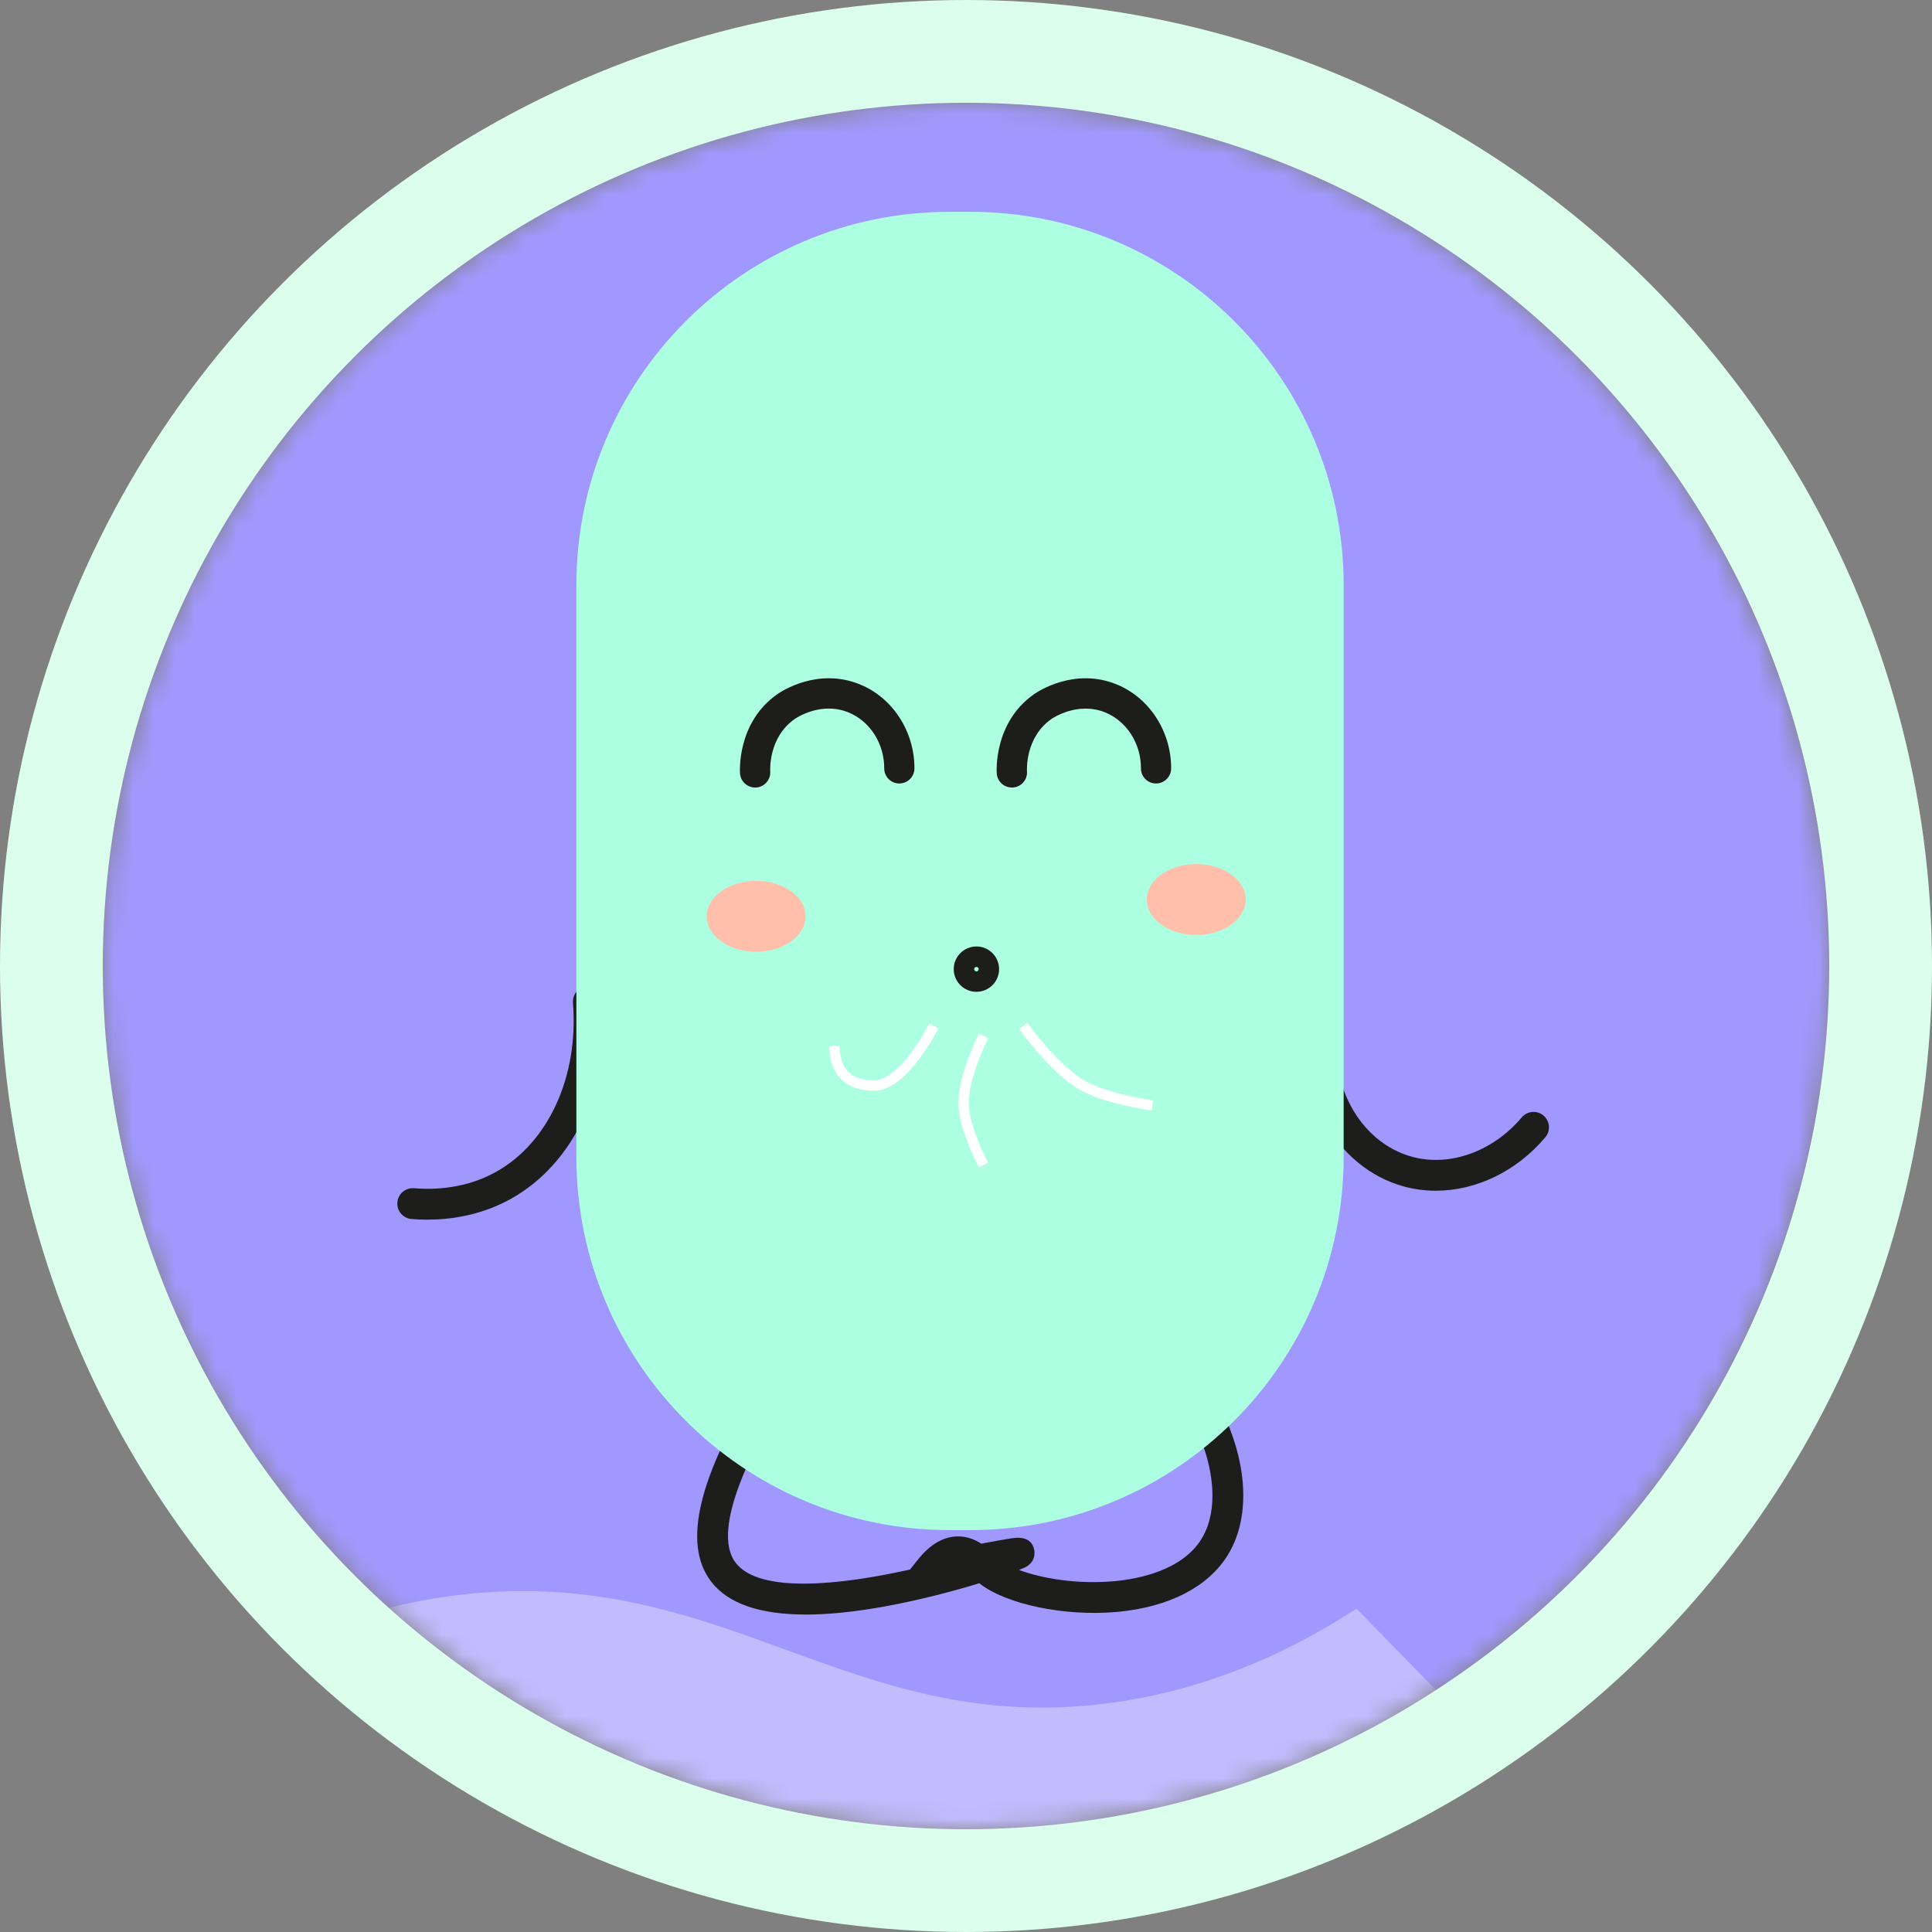 <svg width="94" height="94" viewBox="0 0 94 94" fill="none" xmlns="http://www.w3.org/2000/svg">
<rect x="0" y="0" width="94" height="94" fill="#808080" stroke="none"/>
<mask id="mask0_29_8210" style="mask-type:alpha" maskUnits="userSpaceOnUse" x="5" y="5" width="84" height="84">
<circle cx="47" cy="47" r="42" fill="#C4C4C4"/>
</mask>
<g mask="url(#mask0_29_8210)">
<path d="M120 -10H-26V136H120V-10Z" fill="#A198FF"/>
<g opacity="0.59">
<path opacity="0.59" fill-rule="evenodd" clip-rule="evenodd" d="M76.277 88.799C73.3 91.042 68.343 94.082 61.934 94.59C51.139 95.444 45.778 88.35 34.011 88.217C30.137 88.173 24.292 88.87 17.058 92.85C14.307 89.498 11.556 86.144 8.808 82.792C15.036 78.728 20.223 77.717 23.614 77.479C35.476 76.647 41.483 84.144 53.206 82.954C58.965 82.37 63.396 79.963 65.998 78.269C69.426 81.778 72.851 85.287 76.279 88.796L76.277 88.799Z" fill="white"/>
</g>
<path d="M39.201 78.554C36.943 78.554 35.397 78.011 34.583 76.929C33.201 75.094 33.977 71.859 36.951 67.043C37.169 66.689 37.63 66.581 37.984 66.797C38.337 67.016 38.445 67.477 38.229 67.83C36.779 70.178 34.534 74.365 35.785 76.024C36.938 77.557 40.926 77.113 44.276 76.365L44.663 75.879C45.257 75.135 45.912 74.755 46.607 74.753C47.058 74.748 47.443 74.91 47.745 75.106C47.868 75.084 47.986 75.062 48.099 75.04C48.508 74.964 48.849 74.902 49.09 74.865C49.441 74.806 50.17 74.689 50.319 75.408C50.339 75.506 50.415 76.016 49.831 76.281C49.777 76.306 49.694 76.34 49.578 76.384C50.69 76.799 52.417 77.096 54.236 76.929C55.404 76.821 57.507 76.411 58.456 74.878C59.48 73.221 59.004 70.402 57.269 67.862C57.035 67.519 57.124 67.052 57.465 66.819C57.806 66.586 58.275 66.674 58.508 67.016C60.603 70.085 61.084 73.481 59.732 75.668C58.775 77.214 56.871 78.193 54.373 78.424C51.794 78.662 48.918 78.048 47.647 77.032C46.398 77.413 44.756 77.849 43.056 78.159C41.601 78.424 40.315 78.554 39.201 78.556V78.554Z" fill="#1D1D1B"/>
<path d="M69.855 57.934C69.335 57.934 68.819 57.868 68.314 57.73C64.981 56.827 62.903 53.08 63.678 49.377C63.764 48.972 64.162 48.712 64.567 48.796C64.972 48.882 65.232 49.279 65.148 49.684C64.532 52.624 66.13 55.583 68.707 56.283C70.544 56.781 72.638 56.027 74.039 54.366C74.306 54.05 74.78 54.008 75.096 54.275C75.413 54.543 75.455 55.016 75.187 55.333C73.786 56.997 71.808 57.934 69.857 57.934H69.855Z" fill="#1D1D1B"/>
<path d="M20.805 59.342C20.545 59.342 20.285 59.332 20.02 59.31C19.608 59.276 19.299 58.913 19.333 58.5C19.367 58.088 19.728 57.779 20.143 57.813C21.156 57.897 22.67 57.828 24.118 57.026C26.687 55.602 28.162 52.37 27.877 48.793C27.845 48.38 28.152 48.017 28.564 47.985C28.981 47.953 29.34 48.26 29.372 48.672C29.703 52.834 27.926 56.628 24.844 58.336C23.649 58.998 22.268 59.34 20.805 59.34V59.342Z" fill="#1D1D1B"/>
<path d="M46.214 74.446H47.203C57.239 74.446 65.374 66.311 65.374 56.275V28.475C65.374 18.44 57.239 10.305 47.203 10.305H46.214C36.179 10.305 28.043 18.44 28.043 28.475L28.043 56.275C28.043 66.311 36.179 74.446 46.214 74.446Z" fill="#ADFFE2"/>
<path d="M47.853 50.4C47.853 50.4 46.827 52.411 46.887 53.785C46.938 54.977 47.853 56.685 47.853 56.685" stroke="white" stroke-width="0.5"/>
<path d="M49.787 49.917C49.787 49.917 51.291 52.033 52.688 52.818C53.886 53.491 56.072 53.785 56.072 53.785" stroke="white" stroke-width="0.5"/>
<path d="M45.436 49.917C45.436 49.917 43.986 52.818 42.535 52.818C41.085 52.818 40.602 51.946 40.602 50.884" stroke="white" stroke-width="0.5"/>
<path d="M36.789 46.307C38.117 46.307 39.194 45.535 39.194 44.583C39.194 43.63 38.117 42.857 36.789 42.857C35.461 42.857 34.384 43.63 34.384 44.583C34.384 45.535 35.461 46.307 36.789 46.307Z" fill="#FFBFAB"/>
<path d="M58.201 45.49C59.529 45.49 60.606 44.718 60.606 43.765C60.606 42.813 59.529 42.04 58.201 42.04C56.873 42.04 55.797 42.813 55.797 43.765C55.797 44.718 56.873 45.49 58.201 45.49Z" fill="#FFBFAB"/>
<path d="M36.739 38.316C36.356 38.316 36.035 38.022 36.005 37.636C35.998 37.536 35.848 35.155 37.821 33.774C38.015 33.639 39.777 32.466 41.826 33.293C43.426 33.938 44.496 35.582 44.491 37.386C44.491 37.791 44.16 38.12 43.755 38.12C43.347 38.12 43.018 37.788 43.021 37.381C43.026 36.176 42.324 35.082 41.276 34.66C39.931 34.115 38.719 34.944 38.668 34.981C37.382 35.882 37.473 37.465 37.475 37.531C37.502 37.936 37.198 38.286 36.793 38.316C36.776 38.316 36.759 38.316 36.741 38.316H36.739Z" fill="#1D1D1B"/>
<path d="M49.23 38.316C48.847 38.316 48.525 38.022 48.496 37.636C48.489 37.536 48.339 35.156 50.312 33.774C50.506 33.637 52.273 32.469 54.317 33.293C55.916 33.938 56.986 35.583 56.981 37.386C56.981 37.791 56.65 38.12 56.245 38.12C55.838 38.12 55.509 37.789 55.512 37.381C55.517 36.176 54.815 35.082 53.767 34.66C52.422 34.118 51.208 34.947 51.158 34.981C49.873 35.882 49.963 37.465 49.968 37.531C49.995 37.936 49.691 38.287 49.286 38.316C49.269 38.316 49.252 38.316 49.235 38.316H49.23Z" fill="#1D1D1B"/>
<path d="M47.507 48.256C46.898 48.256 46.403 47.761 46.403 47.153C46.403 46.544 46.898 46.049 47.507 46.049C48.115 46.049 48.61 46.544 48.61 47.153C48.61 47.761 48.115 48.256 47.507 48.256ZM47.507 47.044C47.446 47.044 47.397 47.092 47.397 47.153C47.397 47.213 47.446 47.262 47.507 47.262C47.567 47.262 47.616 47.213 47.616 47.153C47.616 47.092 47.567 47.044 47.507 47.044Z" fill="#1D1D1B"/>
</g>
<circle cx="47" cy="47" r="44.5" stroke="#DCFFED" stroke-width="5"/>
</svg>
